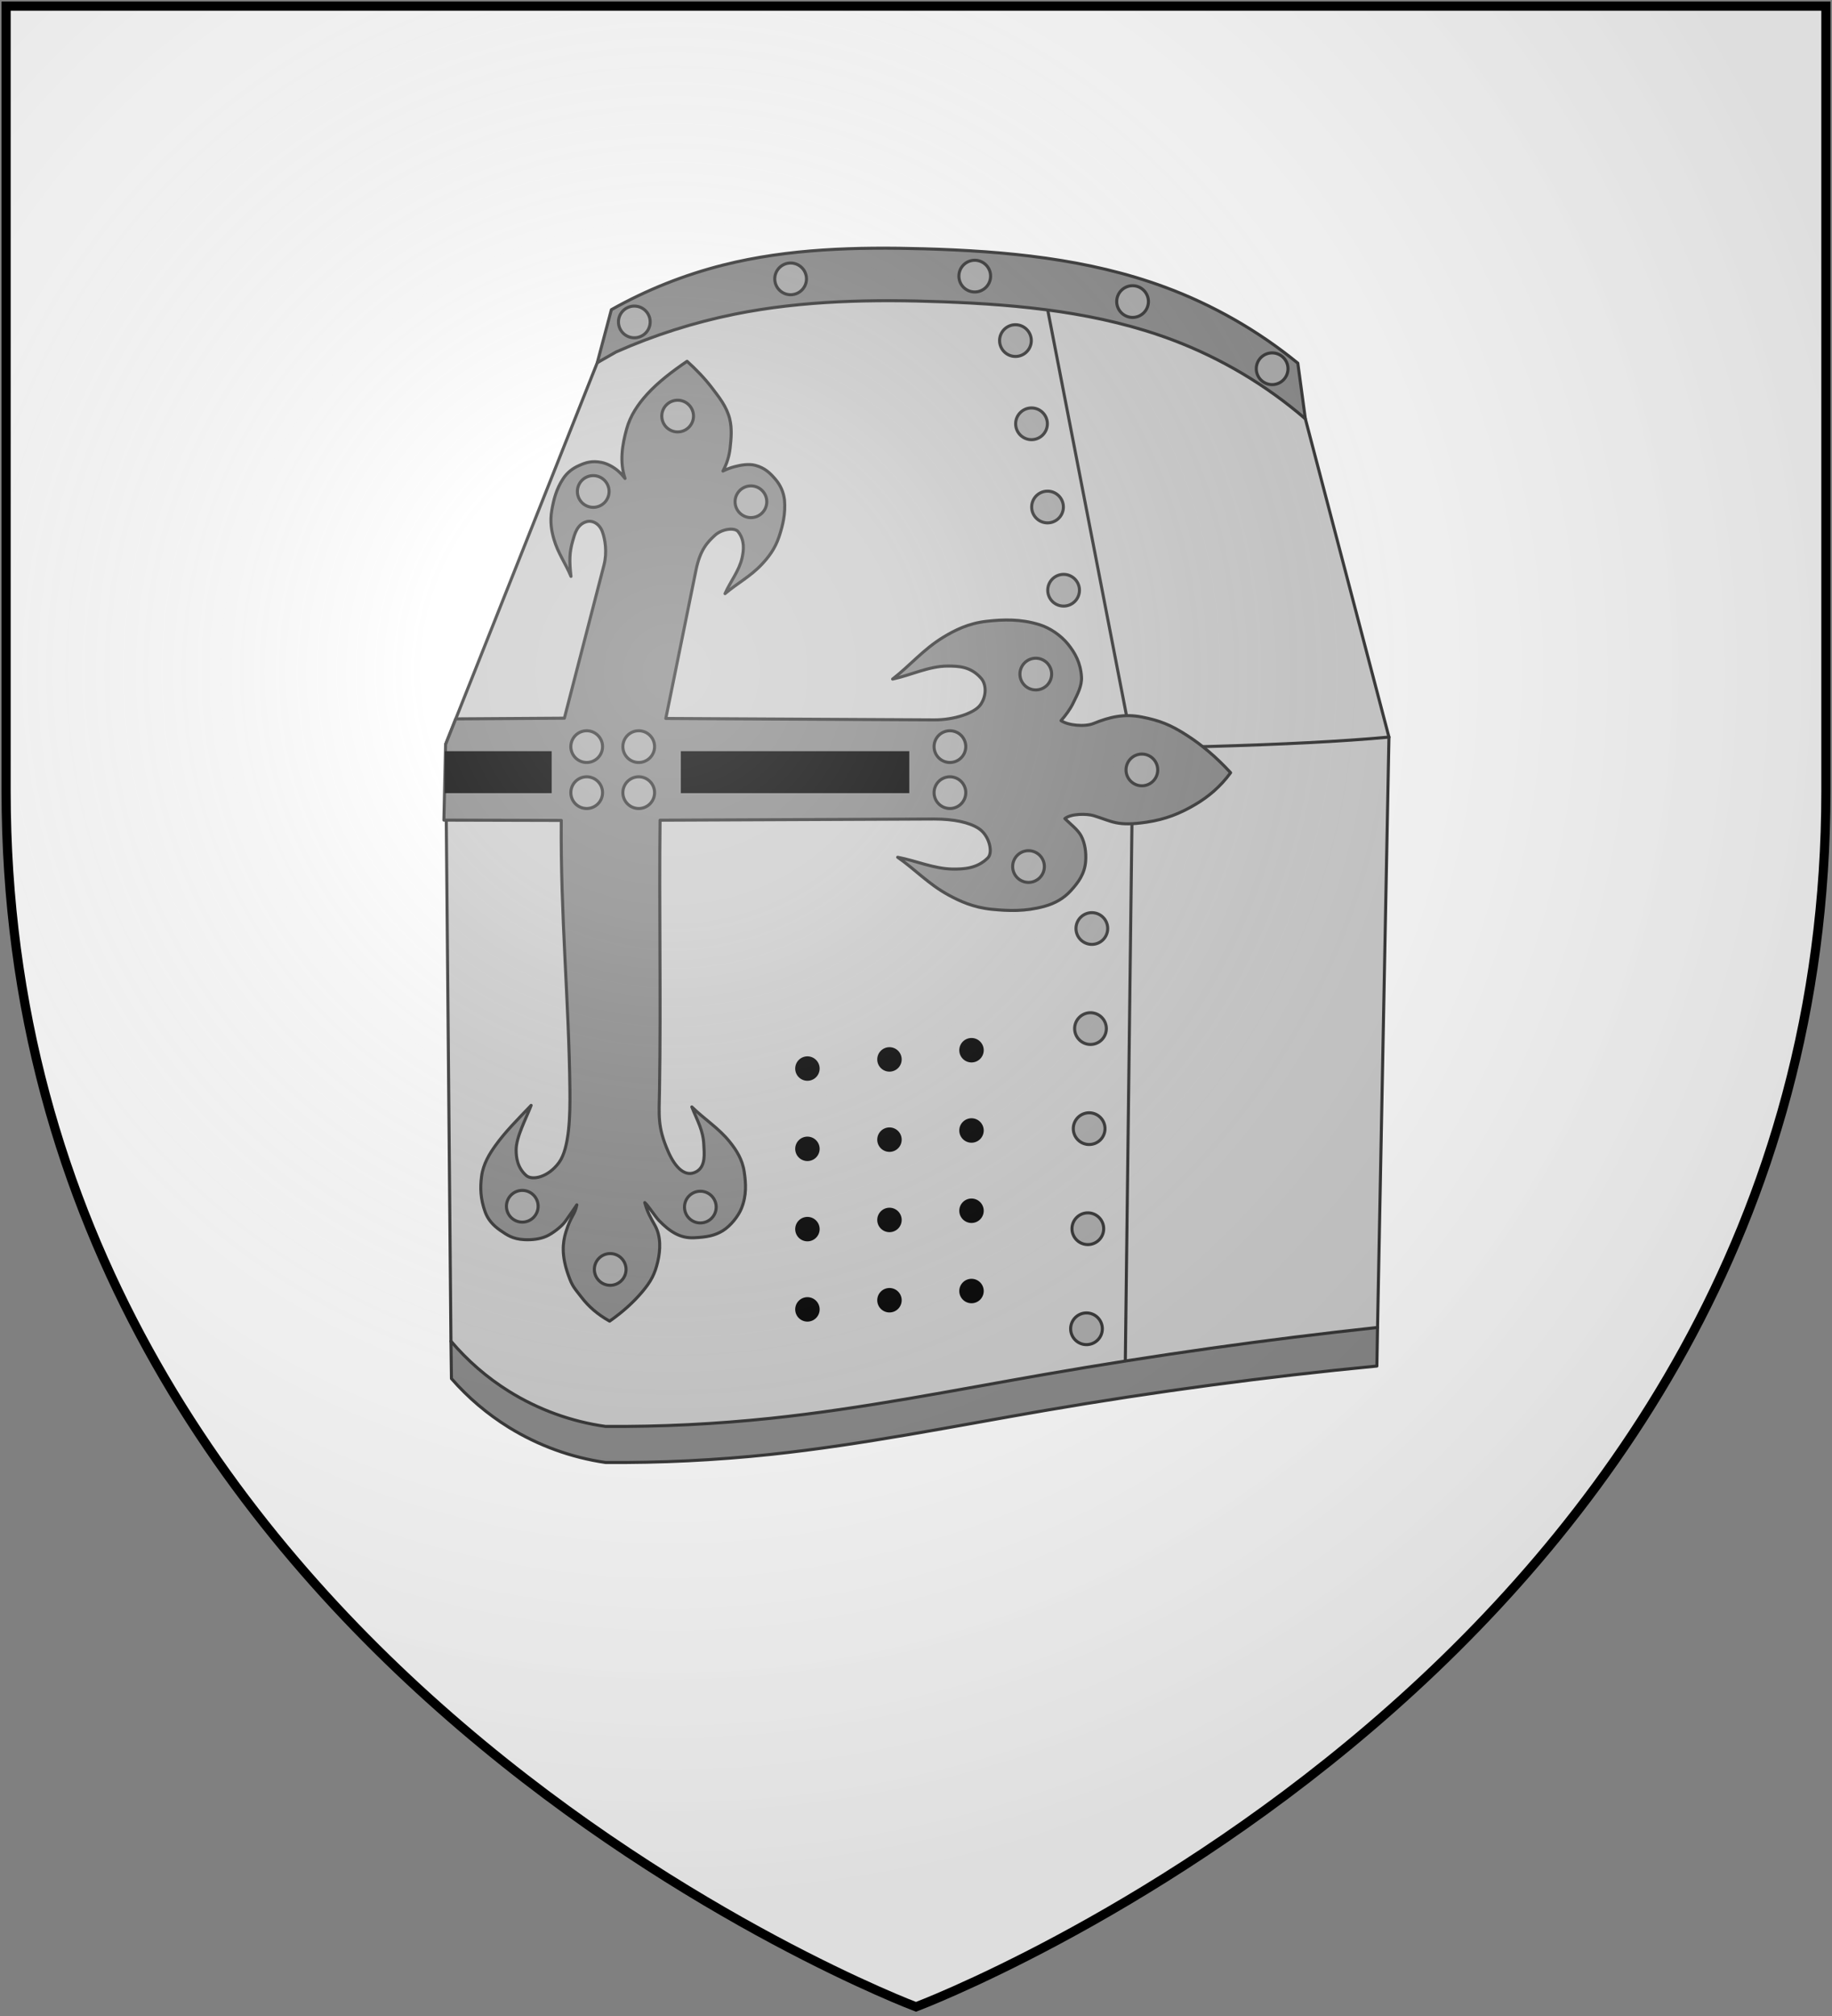 <svg xmlns="http://www.w3.org/2000/svg" width="600" height="660" xmlns:xlink="http://www.w3.org/1999/xlink">
<rect width="100%" height="100%" fill="#808080" stroke="none"/>
<defs>
  <radialGradient id="rg" gradientUnits="userSpaceOnUse" cx="220" cy="220" r="405">
    <stop style="stop-color:#fff;stop-opacity:.3" offset="0" />
    <stop style="stop-color:#fff;stop-opacity:.2" offset="0.2" />
    <stop style="stop-color:#666;stop-opacity:.1" offset="0.6" />
    <stop style="stop-color:#000;stop-opacity:.13" offset="1" />
  </radialGradient>
  <path id="shield" d="m 2 2 v 257 c 0 286 298 398 298 398 c 0 0 298 -112 298 -398 V 2 Z" />
</defs>
<use fill="#ffffff" xlink:href="#shield" />
<g id="greathelm" style="fill:#cccccc;stroke:#333333;stroke-width:1;stroke-linecap:round;stroke-linejoin:round;">
  <path d="m 451.16,434.59 3.74,-193.28 -27.38,-104.19 -17.93,-21.55 -68.1,-22.604 -60.07,-2.61 -59.69,9.884 -26.12,18.5 -49.67,124.97 1.75,195.36 5.44,13.29 31.77,19.16 50.05,0.99 133.55,-22.43 68.9,-6.74 z"/>
  <path style="fill:none;" d="m 454.9,241.31 c -60.95,5.68 -202.98,4.61 -308.96,2.4"/>
  <path style="fill:none;" d="m 341.49,92.966 29.54,152.034 -2.53,205.08"/>
  <path style="fill:#888888;" d="m 147.85,451.32 c 5.43,6.22 11.8,11.63 18.82,15.97 9.61,5.94 20.46,9.88 31.64,11.5 v 0 0 c 18.06,0.14 36.12,-0.74 54.08,-2.64 30.2,-3.2 60.02,-9.26 89.95,-14.4 36,-6.18 72.24,-11.03 108.6,-14.53 l 0.22,-12.63 c -36.43,3.94 -72.72,9.06 -108.82,15.34 -29.92,5.21 -59.74,11.22 -89.95,14.4 -17.96,1.89 -36.02,2.78 -54.08,2.65 v 0 0 c -11.19,-1.57 -22.05,-5.52 -31.64,-11.5 -7.13,-4.44 -13.55,-10 -18.98,-16.41 z"/>
  <g>
    <path style="fill:#888888;" d="m 240.69,102.84 c 22.34,-4.501 45.32,-4.881 68.1,-4.039 25.55,0.944 51.4,3.489 75.32,12.519 15.83,5.98 30.59,14.76 43.41,25.8 l -2.47,-18.23 c -13.03,-10.63 -27.83,-19.09 -43.61,-24.915 -25.05,-9.25 -52.08,-11.764 -78.77,-12.52 -22.05,-0.623 -44.36,-0.08 -65.76,5.302 -12.8,3.219 -25.17,8.154 -36.68,14.633 l -4.62,17.35 6.13,-3.5 c 12.48,-5.54 25.57,-9.7 38.95,-12.4 z"/>
    <g>
      <use xlink:href="#stud" transform="translate(13.457,-55.503)"/>
      <use xlink:href="#stud" transform="translate(222.35,-40.175)"/>
      <use xlink:href="#stud" transform="translate(64.647,-69.603)"/>
      <use xlink:href="#stud" transform="translate(124.95,-70.503)"/>
      <use xlink:href="#stud" transform="translate(176.64,-62.173)"/>
    </g>
  </g>
  <g>
    <use xlink:href="#stud" transform="translate(161.55,274.12)"/>
    <use xlink:href="#stud" transform="translate(161.99,241.36)"/>
    <use xlink:href="#stud" transform="translate(162.42,208.6)"/>
    <use xlink:href="#stud" transform="translate(162.86,175.84)"/>
    <use xlink:href="#stud" transform="translate(163.3,143.08)"/>
    <use xlink:href="#stud" transform="translate(154.05,32.33)"/>
    <use xlink:href="#stud" transform="translate(143.54,-22.154)"/>
    <use xlink:href="#stud" transform="translate(138.28,-49.396)"/>
    <use xlink:href="#stud" transform="translate(148.79,5.088)"/>
  </g>
  <path id="airhole" style="fill:#000000;stroke:none;" d="m 322.18,343.82 a 4,4 0 0 1 -4,4 4,4 0 0 1 -4,-4 4,4 0 0 1 4,-4 4,4 0 0 1 4,4 z m 0,26.28 a 4,4 0 0 1 -4,4 4,4 0 0 1 -4,-4 4,4 0 0 1 4,-4 4,4 0 0 1 4,4 z m 0,26.28 a 4,4 0 0 1 -4,4 4,4 0 0 1 -4,-4 4,4 0 0 1 4,-4 4,4 0 0 1 4,4 z m 0,26.28 a 4,4 0 0 1 -4,4 4,4 0 0 1 -4,-4 4,4 0 0 1 4,-4 4,4 0 0 1 4,4 z m -26.87,-75.83 a 4,4 0 0 1 -4,4 4,4 0 0 1 -4,-4 4,4 0 0 1 4,-4 4,4 0 0 1 4,4 z m 0,26.27 a 4,4 0 0 1 -4,4 4,4 0 0 1 -4,-4 4,4 0 0 1 4,-4 4,4 0 0 1 4,4 z m 0,26.29 a 4,4 0 0 1 -4,4 4,4 0 0 1 -4,-4 4,4 0 0 1 4,-4 4,4 0 0 1 4,4 z m 0,26.28 a 4,4 0 0 1 -4,4 4,4 0 0 1 -4,-4 4,4 0 0 1 4,-4 4,4 0 0 1 4,4 z m -26.87,-75.84 a 4,4 0 0 1 -4,4 4,4 0 0 1 -4,-4 4,4 0 0 1 4,-4 4,4 0 0 1 4,4 z m 0,26.28 a 4,4 0 0 1 -4,4 4,4 0 0 1 -4,-4 4,4 0 0 1 4,-4 4,4 0 0 1 4,4 z m 0,26.28 a 4,4 0 0 1 -4,4 4,4 0 0 1 -4,-4 4,4 0 0 1 4,-4 4,4 0 0 1 4,4 z m 0,26.28 a 4,4 0 0 1 -4,4 4,4 0 0 1 -4,-4 4,4 0 0 1 4,-4 4,4 0 0 1 4,4 z"/>
  <g id="cross">
    <path style="fill:#888888" d="m 225.02,118.28 c -4.92,3.34 -9.45,6.83 -13.01,10.71 -3.14,3.43 -5.59,7.16 -6.76,11.38 -1.5,5.39 -2.35,10.85 -0.55,16.26 -0.72,-0.93 -1.5,-1.8 -2.35,-2.52 -1.46,-1.25 -3.58,-2.4 -5.45,-2.74 -2.98,-0.55 -4.97,0 -7.16,1 -2.19,0.94 -4,2.36 -5.3,4.33 -2.27,3.45 -3.1,6.85 -3.71,10.31 -0.66,3.74 -0.1,6.85 0.68,9.5 1.33,4.61 3.86,7.99 5.59,12.19 -0.58,-5.07 -0.51,-7.82 0.55,-11.55 0.65,-2.26 1.43,-5.54 4.62,-6.38 1.92,-0.51 4.18,0.71 5.12,3.31 0.87,2.42 1.63,6.62 0.51,10.96 l -12.96,50.08 -35.58,0.23 -3.32,8.36 -0.56,24.78 38.44,0.1 c -0.26,31.47 2.5,58.62 2.83,88.27 0.1,8.1 -0.13,18.99 -3.55,23.7 -3.62,4.99 -8.86,5.92 -10.72,4.31 -2.86,-2.48 -3.35,-5.82 -3.34,-8.4 0,-4.25 3.18,-10.06 4.91,-14.59 -4.63,4.85 -8.38,8.55 -11.65,13.1 -1.86,2.59 -4.03,5.96 -4.58,10.14 -0.5,3.83 -0.36,7.37 1.18,11.66 0.88,2.44 2.6,4.4 4.93,6.01 2.33,1.6 4.07,2.84 7.86,3.05 2.42,0.13 5.16,-0.15 7.35,-1.15 1.79,-0.82 4.71,-2.93 6.08,-4.8 1.26,-1.71 3.8,-5.45 3.8,-5.45 -0.65,3.38 -1.88,3.4 -3.58,8.88 -1.12,3.62 -1.46,7.78 0.8,14.14 1.33,3.73 1.83,4.03 4.41,7.37 2.19,2.83 5.07,5.44 9.11,7.69 4.49,-3.15 7.88,-6.31 10.55,-9.45 3.07,-3.61 4.26,-6.04 5.2,-9.97 0.92,-3.89 1.08,-8.35 -0.88,-11.86 -1.51,-2.7 -2.54,-4.45 -3.36,-7.53 1.18,1.01 3.36,4.53 4.68,5.89 3.51,3.6 6.89,5.83 11.42,5.62 4.21,-0.19 6.89,-0.72 9.48,-2.32 2.6,-1.61 5.12,-4.87 6.09,-7.31 1.71,-4.27 1.47,-8.1 0.91,-11.91 -0.61,-4.19 -2.66,-7.24 -4.73,-9.83 -3.63,-4.54 -8.4,-7.49 -12.44,-11.47 1.9,4.77 3.72,7.63 3.93,12.46 0.11,2.57 0.73,6.94 -2.38,8.71 -3.58,2.04 -6.91,-1.11 -9.27,-6.5 -3.6,-8.25 -3,-11.75 -2.86,-20.32 0.48,-29.42 -0.15,-60.1 0.18,-88.21 l 89.73,-0.39 c 6.57,0 11.49,1.11 14.53,3.04 3.62,2.3 4.85,7.92 3.1,9.68 -3.48,3.48 -7.84,3.72 -11.56,3.67 -6.13,-0.1 -11.96,-2.73 -17.98,-3.87 5.75,3.99 10.03,8.74 16.59,12.33 3.75,2.05 8.2,4.1 14.21,4.7 5.55,0.55 11.01,0.75 17.2,-0.95 3.52,-0.96 6.43,-2.62 8.75,-5.19 2.32,-2.56 4.52,-5.4 4.82,-9.65 0.19,-2.7 -0.18,-5.83 -1.51,-8.29 -1.08,-1.99 -3.45,-3.79 -5.3,-5.61 2.08,-1.69 7.27,-1.62 9.46,-0.95 6.11,1.88 7.63,3.57 17.32,2.12 6.08,-0.91 10.81,-2.76 15.86,-5.74 4.28,-2.52 8.24,-5.79 11.64,-10.45 -4.76,-5.18 -9.51,-9.14 -14.27,-12.21 -5.46,-3.53 -9.05,-4.89 -14.79,-6.02 -5.88,-1.15 -10.62,0 -15.81,2.11 -2.89,1.18 -8.37,0.65 -10.67,-0.93 1.61,-1.86 2.97,-3.7 3.96,-5.72 1.33,-2.73 2.93,-5.62 2.74,-8.6 -0.3,-4.68 -2.15,-7.9 -4.46,-10.76 -2.32,-2.85 -5.88,-5.29 -9.39,-6.36 -6.19,-1.88 -11.68,-1.7 -17.21,-1.08 -6,0.67 -10.46,2.94 -14.21,5.22 -6.55,3.99 -10.85,9.25 -16.59,13.69 6.01,-1.27 11.86,-4.23 17.99,-4.26 3.71,0 7.56,0.15 10.95,3.95 1.81,2.02 1.89,5.86 -0.2,8.77 -1.92,2.68 -8.61,4.95 -15.17,4.91 l -87.85,-0.47 9.89,-48.6 c 1.38,-6.76 3.84,-9.18 6.16,-11.33 2.32,-2.15 6.5,-2.71 7.67,-1.19 2.17,2.82 1.82,5.98 1.26,8.53 -0.92,4.2 -3.83,7.76 -5.59,11.72 3.95,-3.36 8.24,-5.55 12,-9.54 2.14,-2.28 4.36,-5.05 5.7,-9.1 1.23,-3.72 2.16,-7.49 1.78,-11.99 -0.3,-2.55 -1.28,-4.82 -2.96,-6.79 -1.67,-1.96 -3.48,-3.8 -6.72,-4.6 -2.08,-0.51 -4.59,-0.1 -6.71,0.47 -1.25,0.33 -2.54,0.81 -3.77,1.42 1.33,-2.48 2.05,-4.95 2.34,-7.43 0.37,-3.22 0.65,-6.54 -0.13,-9.67 -1,-4.02 -3.49,-7.07 -5.66,-9.94 -2.52,-3.33 -5.35,-6.22 -8.3,-8.89 z"/>
    <g>
      <path id="stud" style="fill:#aaaaaa;" d="m 199.48,160.9 a 5.195,5.195 0 0 1 -5.19,5.19 5.195,5.195 0 0 1 -5.19,-5.19 5.195,5.195 0 0 1 5.19,-5.19 5.195,5.195 0 0 1 5.19,5.19 z"/>
      <use xlink:href="#stud" transform="translate(27.647,-24.685)"/>
      <use xlink:href="#stud" transform="translate(51.649,3.364)"/>
    </g>
    <g>
      <use xlink:href="#stud" transform="translate(-23.235,234.01)"/>
      <use xlink:href="#stud" transform="translate(35.08,234.28)"/>
      <use xlink:href="#stud" transform="translate(5.559,254.69)"/>
    </g>
    <g style="fill:#aaaaaa;">
      <path d="m 197.34,244.43 a 5.195,5.195 0 0 1 -5.19,5.19 5.195,5.195 0 0 1 -5.19,-5.19 5.195,5.195 0 0 1 5.19,-5.19 5.195,5.195 0 0 1 5.19,5.19 z"/>
      <path d="m 214.38,244.43 a 5.195,5.195 0 0 1 -5.19,5.19 5.195,5.195 0 0 1 -5.19,-5.19 5.195,5.195 0 0 1 5.19,-5.19 5.195,5.195 0 0 1 5.19,5.19 z"/>
      <path d="m 214.38,259.5 a 5.195,5.195 0 0 1 -5.19,5.19 5.195,5.195 0 0 1 -5.19,-5.19 5.195,5.195 0 0 1 5.19,-5.19 5.195,5.195 0 0 1 5.19,5.19 z"/>
      <path d="m 197.34,259.5 a 5.195,5.195 0 0 1 -5.19,5.19 5.195,5.195 0 0 1 -5.19,-5.19 5.195,5.195 0 0 1 5.19,-5.19 5.195,5.195 0 0 1 5.19,5.19 z"/>
    </g>
    <g style="fill:#aaaaaa;">
      <path d="m 344.42,220.68 a 5.195,5.195 0 0 1 -5.19,5.19 5.195,5.195 0 0 1 -5.19,-5.19 5.195,5.195 0 0 1 5.19,-5.19 5.195,5.195 0 0 1 5.19,5.19 z"/>
      <path d="m 316.3,244.43 a 5.195,5.195 0 0 1 -5.19,5.19 5.195,5.195 0 0 1 -5.19,-5.19 5.195,5.195 0 0 1 5.19,-5.19 5.195,5.195 0 0 1 5.19,5.19 z"/>
      <path d="m 316.3,259.5 a 5.195,5.195 0 0 1 -5.19,5.19 5.195,5.195 0 0 1 -5.19,-5.19 5.195,5.195 0 0 1 5.19,-5.19 5.195,5.195 0 0 1 5.19,5.19 z"/>
      <path d="m 379.17,252.06 a 5.195,5.195 0 0 1 -5.19,5.19 5.195,5.195 0 0 1 -5.19,-5.19 5.195,5.195 0 0 1 5.19,-5.19 5.195,5.195 0 0 1 5.19,5.19 z"/>
      <path d="m 342.04,283.69 a 5.195,5.195 0 0 1 -5.19,5.19 5.195,5.195 0 0 1 -5.19,-5.19 5.195,5.195 0 0 1 5.19,-5.19 5.195,5.195 0 0 1 5.19,5.19 z"/>
    </g>
    <path id="visor" style="fill:#000000;stroke:none;" d="m 180.67,245.92 v 13.74 h -34.98 v -13.74 z m 117.13,0 v 13.74 h -74.82 v -13.74 z"/>
  </g>
</g>
<use style="fill:url(#rg);stroke:#000000;stroke-width:3" xlink:href="#shield"/>
</svg>

